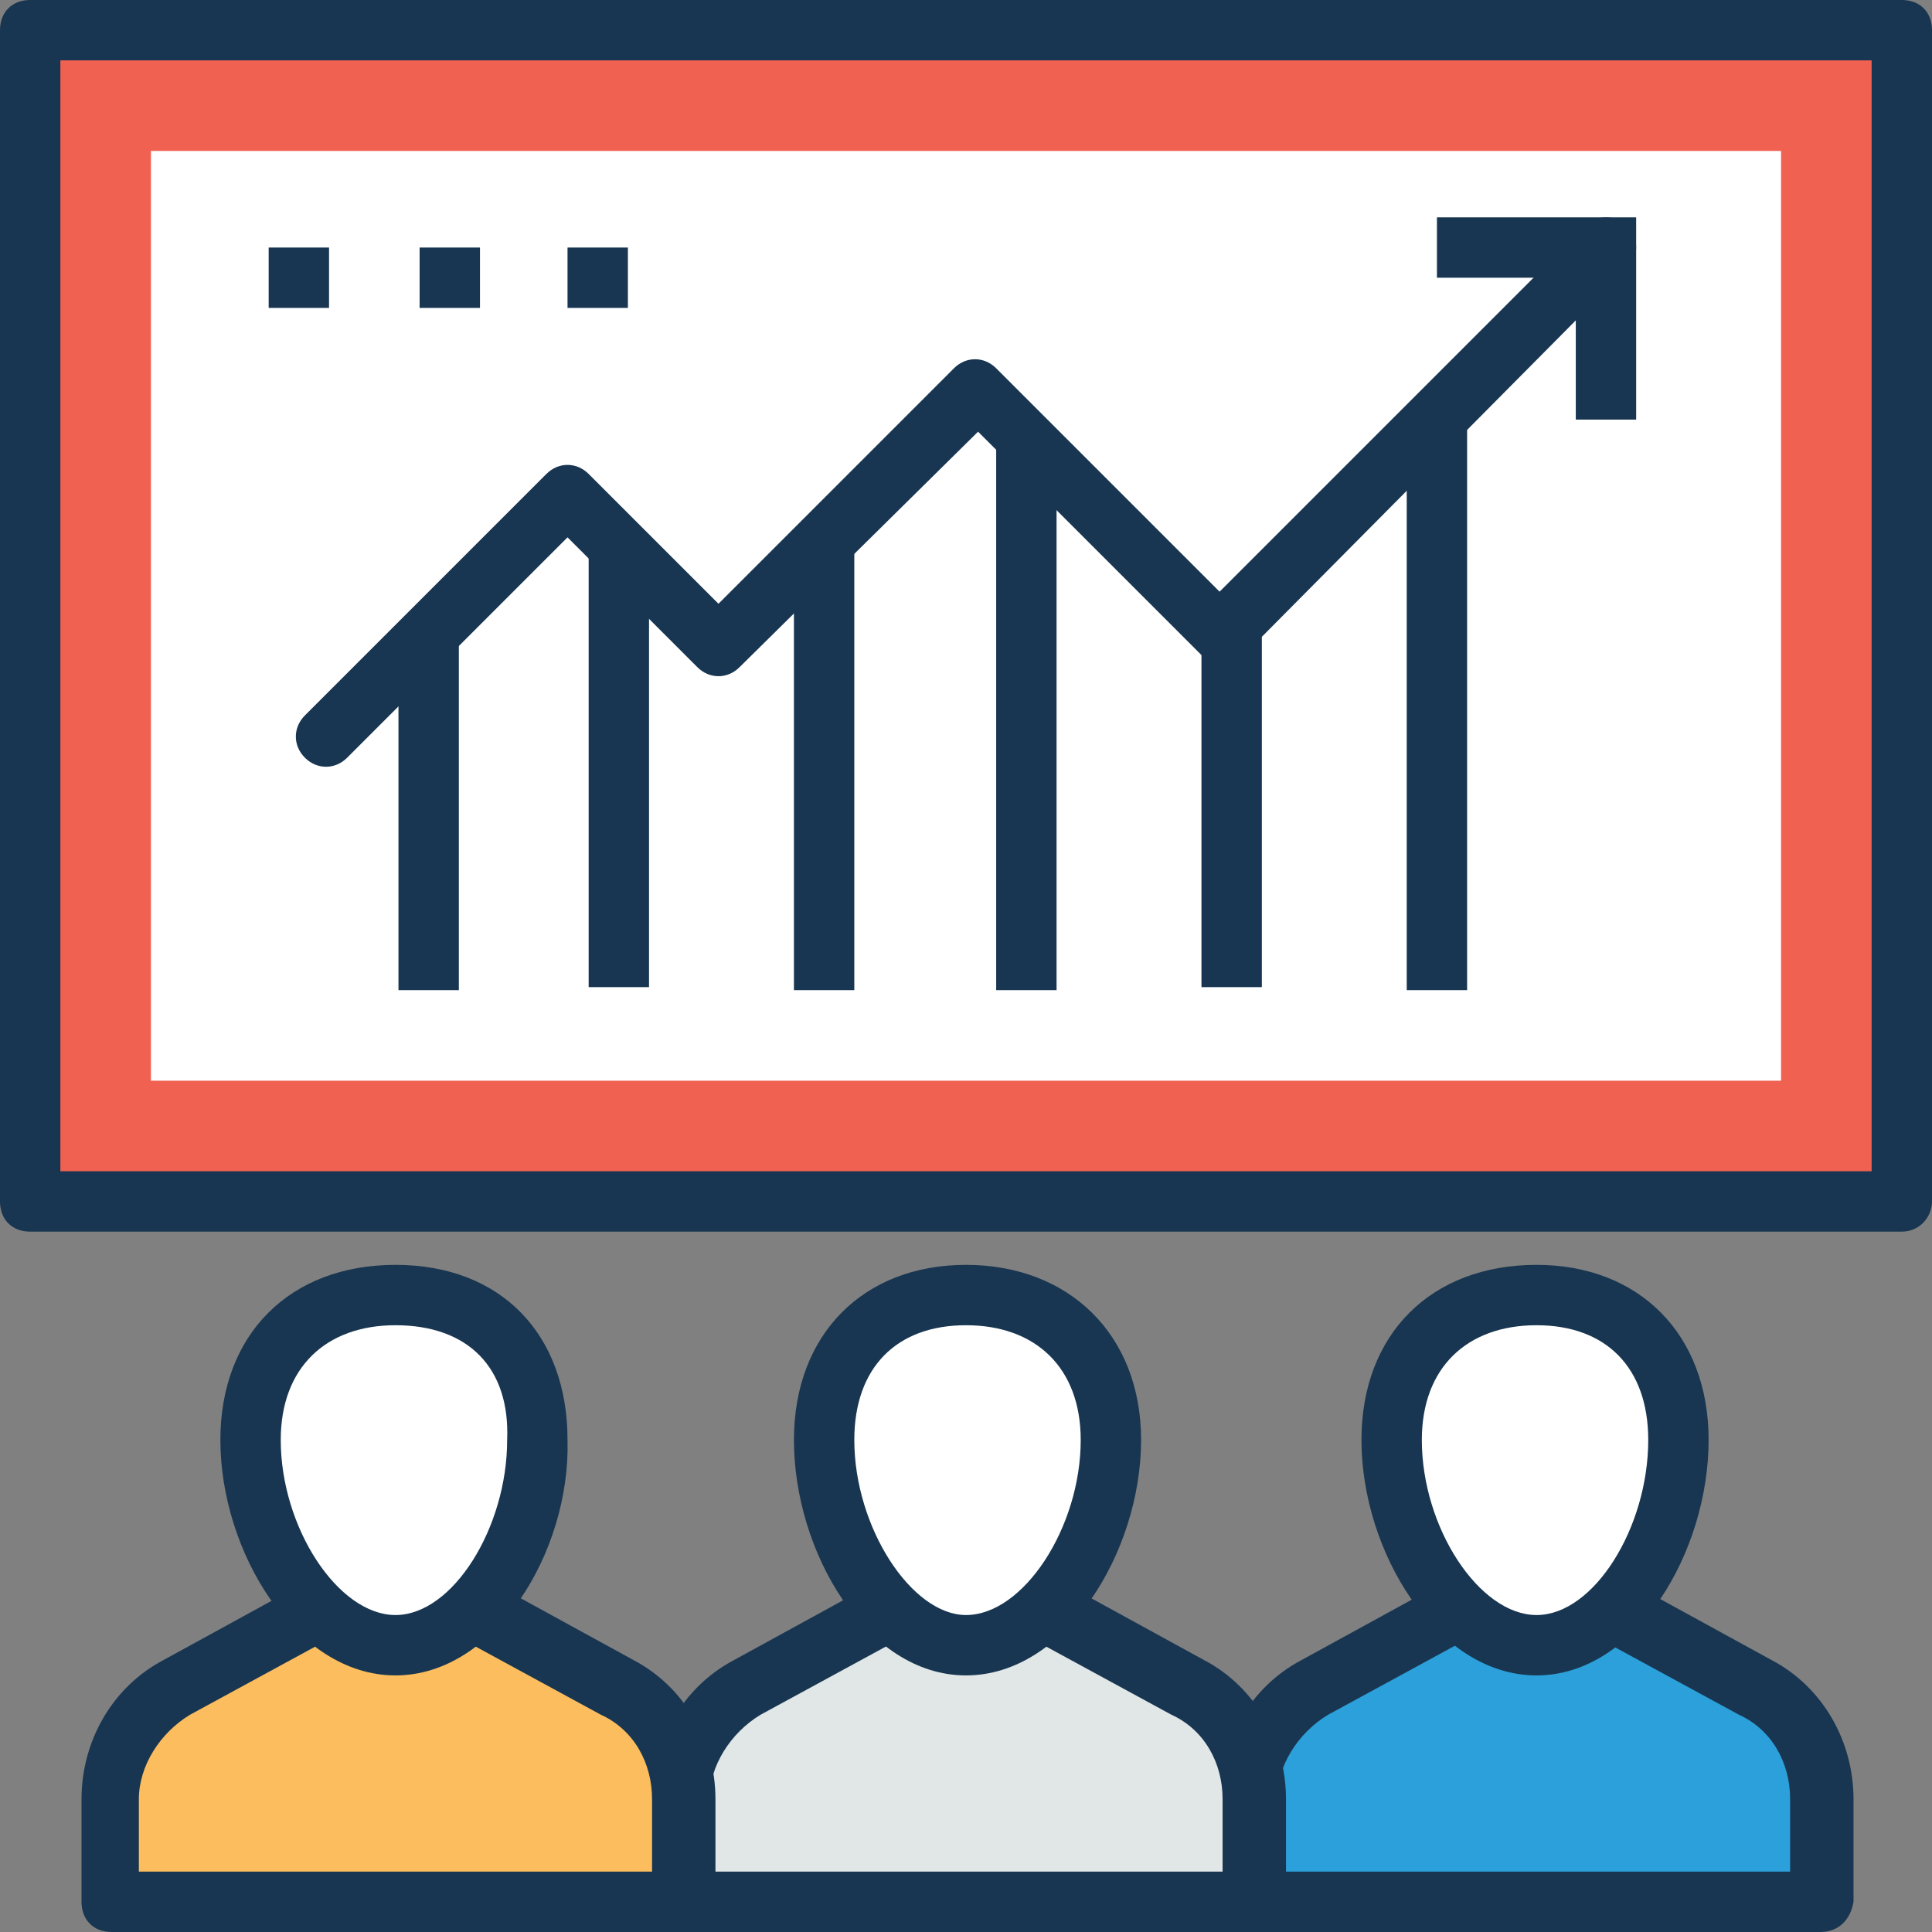 <?xml version="1.0" encoding="iso-8859-1"?>
<!-- Generator: Adobe Illustrator 19.0.0, SVG Export Plug-In . SVG Version: 6.00 Build 0)  -->
<svg version="1.1" id="Capa_1" xmlns="http://www.w3.org/2000/svg" xmlns:xlink="http://www.w3.org/1999/xlink" x="0px" y="0px"
	 viewBox="0 0 504.123 504.123" style="enable-background:new 0 0 504.123 504.123;" xml:space="preserve">
<rect x="0" y="0" width="504.123" height="504.123" fill="#808080" stroke="none"/>
<rect x="7.877" y="7.877" style="fill:#F06151;" width="488.369" height="305.625"/>
<path style="fill:#183651;" d="M496.246,321.378H7.877c-4.726,0-7.877-3.151-7.877-7.877V7.877C0,3.151,3.151,0,7.877,0h488.369
	c4.726,0,7.877,3.151,7.877,7.877v305.625C504.123,317.44,500.972,321.378,496.246,321.378z M15.754,305.625h472.615V15.754H15.754
	V305.625z"/>
<rect x="39.385" y="39.385" style="fill:#FFFFFF;" width="425.354" height="242.609"/>
<path style="fill:#2CA0DA;" d="M457.649,440.32l-57.502-31.508l-57.502,31.508c-10.24,5.514-17.329,17.329-17.329,29.145v26.782
	h148.874v-26.782C474.978,457.649,468.677,445.834,457.649,440.32z"/>
<path style="fill:#183651;" d="M474.978,504.123H326.105c-4.726,0-7.877-3.151-7.877-7.877v-26.782
	c0-14.966,7.877-29.145,21.268-36.234l57.502-31.508c2.363-1.575,5.514-1.575,7.877,0l57.502,31.508
	c13.391,7.089,21.268,21.268,21.268,36.234v26.782C482.855,500.972,479.705,504.123,474.978,504.123z M333.982,488.369h133.12
	v-18.905c0-9.452-4.726-18.117-13.391-22.055l-53.563-29.145l-53.563,29.145c-7.877,4.726-13.391,13.391-13.391,22.055v18.905
	H333.982z"/>
<path style="fill:#FFFFFF;" d="M437.957,375.729c0,25.206-16.542,53.563-37.022,53.563s-37.022-28.357-37.022-53.563
	c0-25.206,16.542-37.809,37.022-37.809S437.957,350.523,437.957,375.729z"/>
<path style="fill:#183651;" d="M400.935,437.169c-25.994,0-45.686-32.295-45.686-61.44c0-27.569,18.117-45.686,45.686-45.686
	c26.782,0,44.898,18.117,44.898,45.686C445.834,404.874,426.929,437.169,400.935,437.169z M400.935,345.797
	c-18.117,0-29.932,11.028-29.932,29.932c0,22.843,14.966,45.686,29.932,45.686s29.145-22.843,29.145-45.686
	C430.08,356.825,419.052,345.797,400.935,345.797z"/>
<path style="fill:#E1E6E7;" d="M309.563,440.32l-57.502-31.508L194.56,440.32c-10.24,5.514-17.329,17.329-17.329,29.145v26.782
	h148.874v-26.782C326.105,457.649,319.803,445.834,309.563,440.32z"/>
<path style="fill:#183651;" d="M326.105,504.123H178.018c-4.726,0-7.877-3.151-7.877-7.877v-26.782
	c0-14.966,7.877-29.145,21.268-36.234l57.502-31.508c2.363-1.575,5.514-1.575,7.877,0l57.502,31.508
	c13.391,7.089,21.268,21.268,21.268,36.234v26.782C333.982,500.972,330.831,504.123,326.105,504.123z M185.895,488.369h133.12
	v-18.905c0-9.452-4.726-18.117-13.391-22.055l-53.563-29.145l-53.563,29.145c-7.877,4.726-13.391,13.391-13.391,22.055v18.905
	H185.895z"/>
<path style="fill:#FFFFFF;" d="M289.871,375.729c0,25.206-16.542,53.563-37.022,53.563s-37.022-28.357-37.022-53.563
	c0-25.206,16.542-37.809,37.022-37.809S289.871,350.523,289.871,375.729z"/>
<path style="fill:#183651;" d="M252.062,437.169c-25.994,0-44.898-32.295-44.898-61.44c0-27.569,18.117-45.686,44.898-45.686
	s45.686,18.117,45.686,45.686C297.748,404.874,278.055,437.169,252.062,437.169z M252.062,345.797
	c-18.117,0-29.145,11.028-29.145,29.932c0,22.843,14.966,45.686,29.145,45.686c14.966,0,29.932-22.843,29.932-45.686
	C281.994,356.825,270.178,345.797,252.062,345.797z"/>
<path style="fill:#FBBD5E;" d="M160.689,440.32l-57.502-31.508L45.686,440.32c-10.24,5.514-17.329,17.329-17.329,29.145v26.782
	h148.874v-26.782C178.018,457.649,170.929,445.834,160.689,440.32z"/>
<path style="fill:#183651;" d="M178.018,504.123H29.145c-4.726,0-7.877-3.151-7.877-7.877v-26.782
	c0-14.966,7.877-29.145,21.268-36.234l57.502-31.508c2.363-1.575,5.514-1.575,7.877,0l57.502,31.508
	c13.391,7.089,21.268,21.268,21.268,36.234v26.782C185.895,500.972,181.957,504.123,178.018,504.123z M37.022,488.369h133.12
	v-18.905c0-9.452-4.726-18.117-13.391-22.055l-53.563-29.145l-53.563,29.145c-7.877,4.726-13.391,13.391-13.391,22.055v18.905
	H37.022z"/>
<path style="fill:#FFFFFF;" d="M140.997,375.729c0,25.206-16.542,53.563-37.022,53.563s-37.022-28.357-37.022-53.563
	c0-25.206,16.542-37.809,37.022-37.809S140.997,350.523,140.997,375.729z"/>
<g>
	<path style="fill:#183651;" d="M103.188,437.169c-25.994,0-45.686-32.295-45.686-61.44c0-27.569,18.117-45.686,45.686-45.686
		s44.898,18.117,44.898,45.686C148.874,404.874,129.182,437.169,103.188,437.169z M103.188,345.797
		c-18.117,0-29.932,11.028-29.932,29.932c0,22.843,14.966,45.686,29.932,45.686s29.145-22.843,29.145-45.686
		C133.12,356.825,122.092,345.797,103.188,345.797z"/>
	<path style="fill:#183651;" d="M79.557,197.711c-3.151-3.151-3.151-7.877,0-11.028l63.015-63.015c3.151-3.151,7.877-3.151,11.028,0
		l33.871,33.871l61.44-61.44c3.151-3.151,7.877-3.151,11.028,0l58.289,58.289l95.311-95.311c3.151-3.151,7.877-3.151,11.028,0
		c3.151,3.151,3.151,7.877,0,11.028L324.529,170.929c-3.151,3.151-7.877,3.151-11.028,0l-58.289-58.289l-62.228,61.44
		c-3.151,3.151-7.877,3.151-11.028,0l-33.871-33.871l-57.502,57.502C87.434,200.862,82.708,200.862,79.557,197.711z"/>
	<polygon style="fill:#183651;" points="426.929,109.489 411.175,109.489 411.175,72.468 374.942,72.468 374.942,56.714 
		426.929,56.714 	"/>
	<rect x="103.975" y="165.415" style="fill:#183651;" width="15.754" height="92.948"/>
	<rect x="153.6" y="142.572" style="fill:#183651;" width="15.754" height="115.003"/>
	<rect x="207.163" y="140.209" style="fill:#183651;" width="15.754" height="118.154"/>
	<rect x="259.938" y="115.003" style="fill:#183651;" width="15.754" height="143.36"/>
	<rect x="313.502" y="162.265" style="fill:#183651;" width="15.754" height="95.311"/>
	<rect x="367.065" y="109.489" style="fill:#183651;" width="15.754" height="148.874"/>
	<rect x="70.105" y="64.591" style="fill:#183651;" width="15.754" height="15.754"/>
	<rect x="109.489" y="64.591" style="fill:#183651;" width="15.754" height="15.754"/>
	<rect x="148.086" y="64.591" style="fill:#183651;" width="15.754" height="15.754"/>
</g>
<g>
</g>
<g>
</g>
<g>
</g>
<g>
</g>
<g>
</g>
<g>
</g>
<g>
</g>
<g>
</g>
<g>
</g>
<g>
</g>
<g>
</g>
<g>
</g>
<g>
</g>
<g>
</g>
<g>
</g>
</svg>
